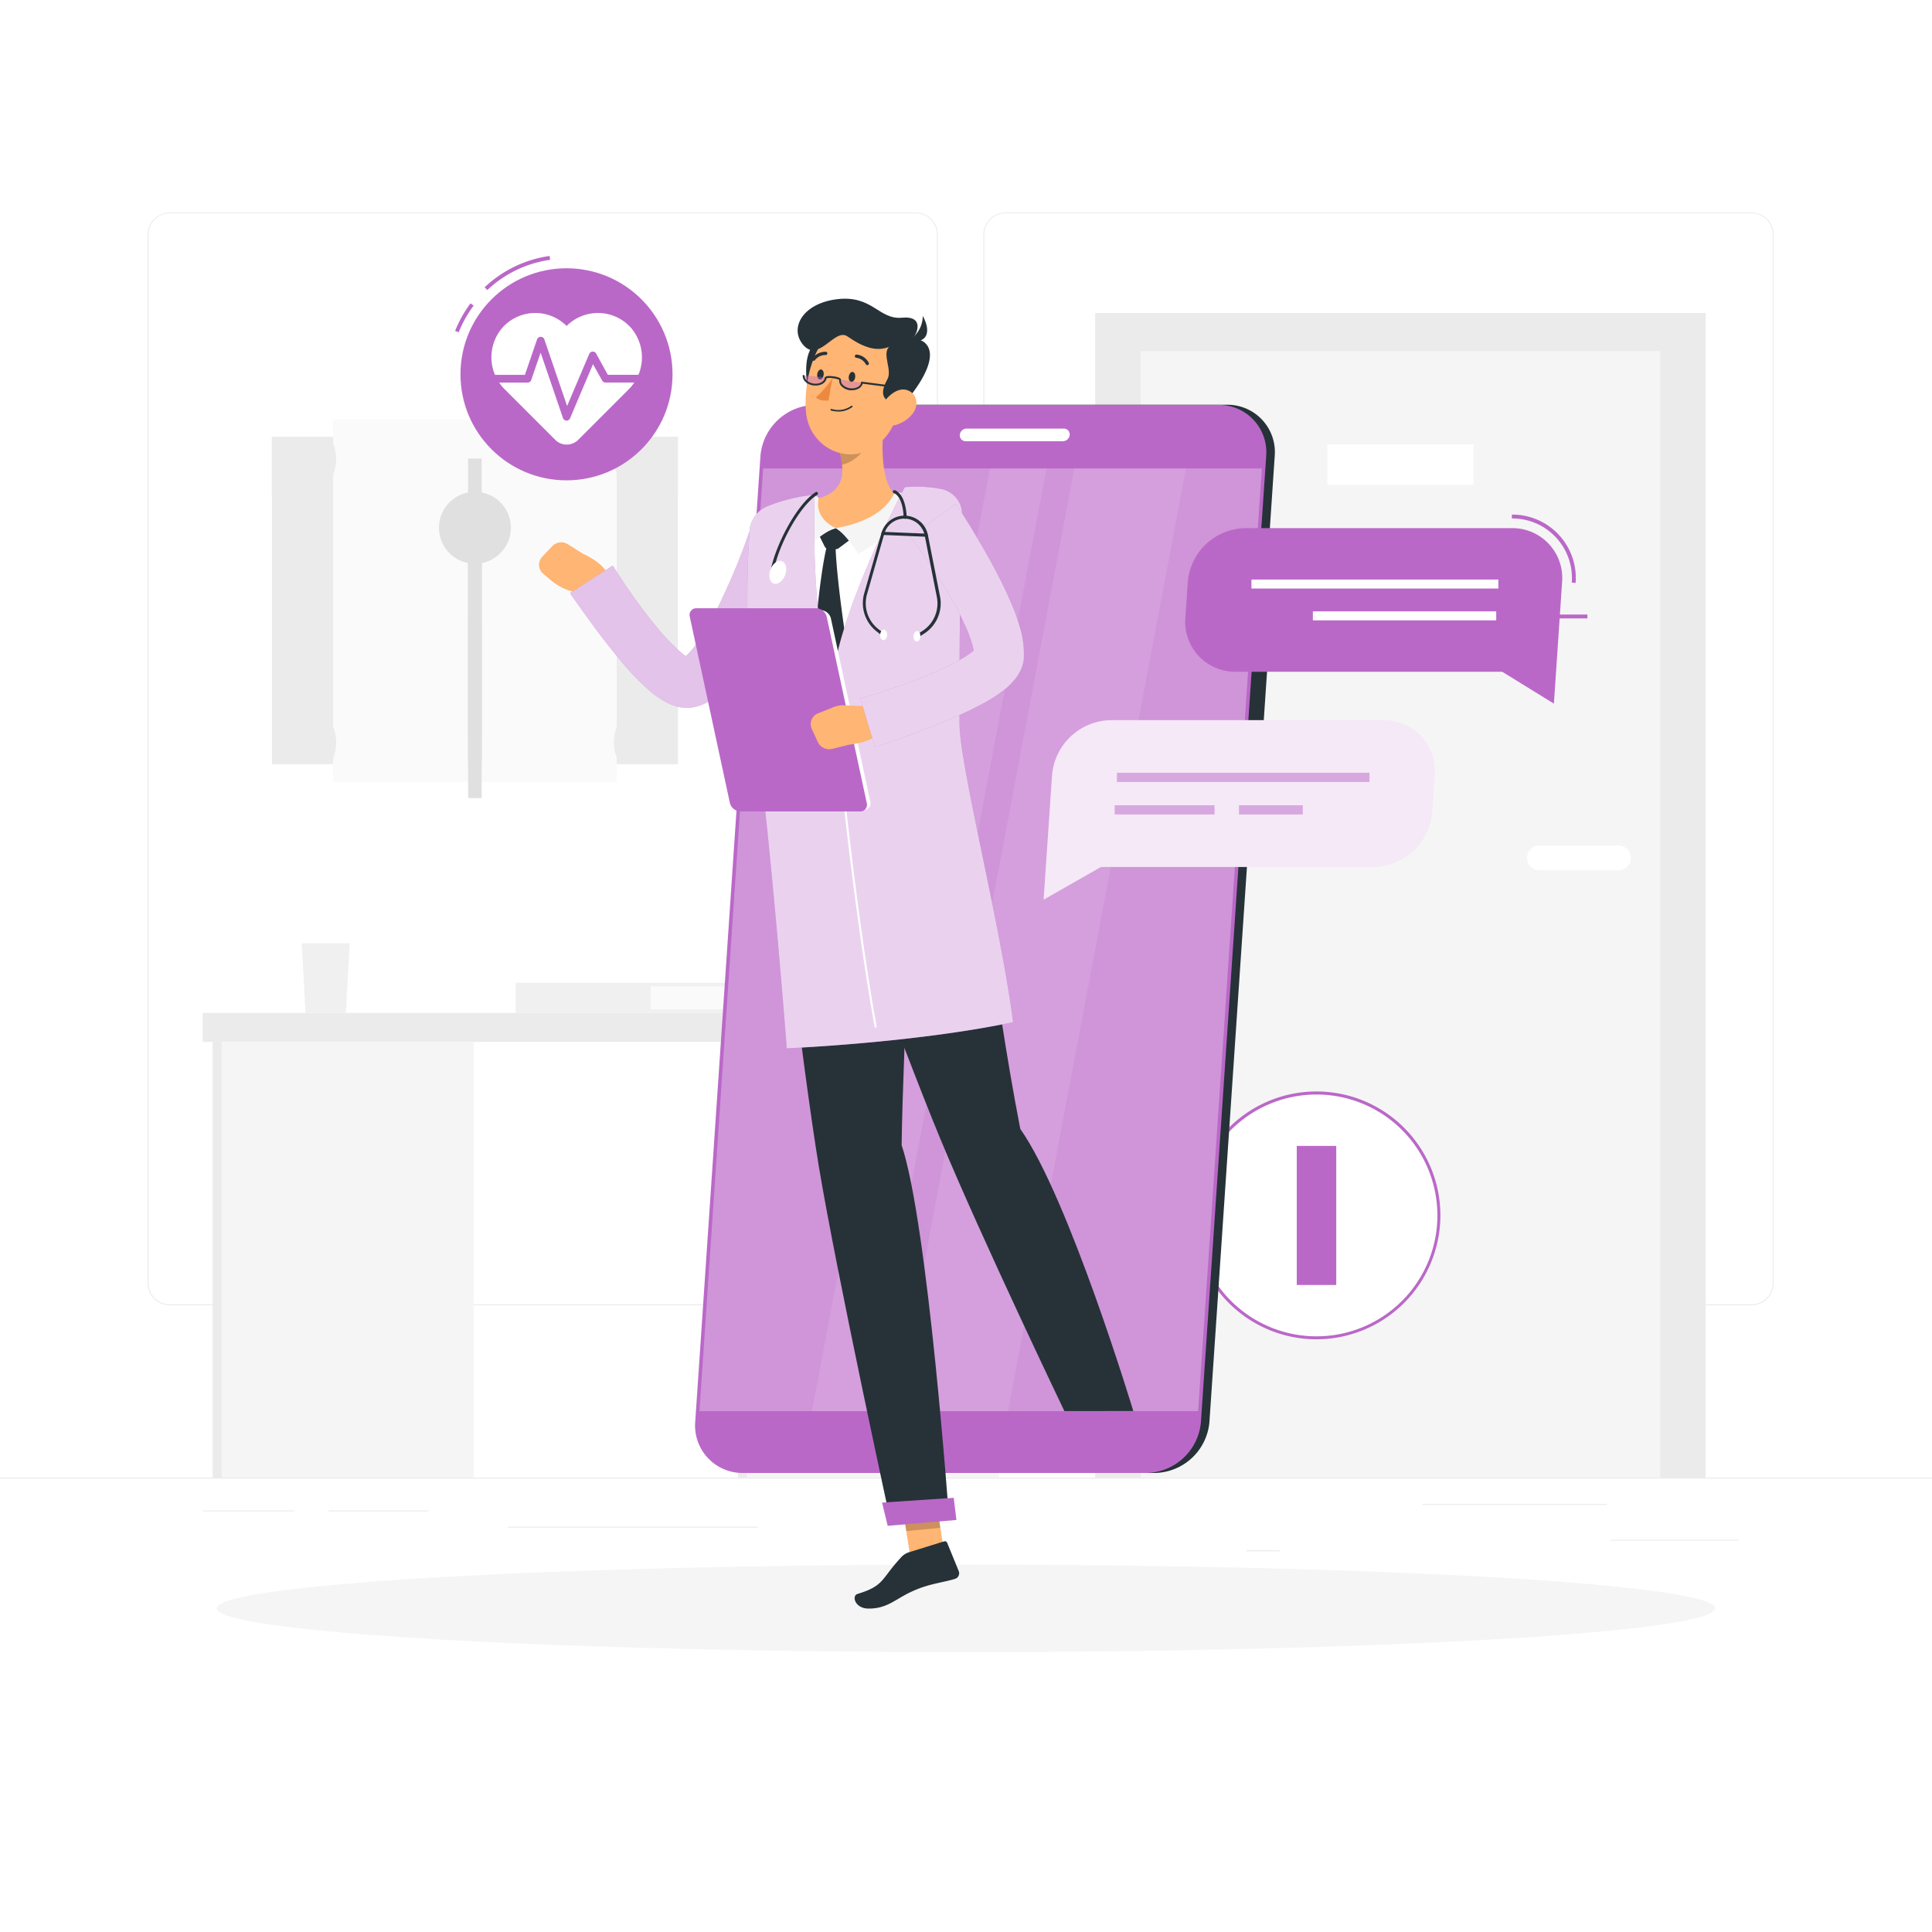<svg class="animated" id="freepik_stories-online-doctor" xmlns="http://www.w3.org/2000/svg" viewBox="0 0 500 500" version="1.1" xmlns:xlink="http://www.w3.org/1999/xlink" xmlns:svgjs="http://svgjs.com/svgjs"><style>svg#freepik_stories-online-doctor:not(.animated) .animable {opacity: 0;}svg#freepik_stories-online-doctor.animated #freepik--background-complete--inject-324 {animation: 1s 1 forwards cubic-bezier(.36,-0.01,.5,1.38) slideRight;animation-delay: 0s;}svg#freepik_stories-online-doctor.animated #freepik--Shadow--inject-324 {animation: 1s 1 forwards cubic-bezier(.36,-0.01,.5,1.38) slideLeft;animation-delay: 0s;}svg#freepik_stories-online-doctor.animated #freepik--cross-icon--inject-324 {animation: 1s 1 forwards cubic-bezier(.36,-0.01,.5,1.38) slideDown,1.5s Infinite  linear floating;animation-delay: 0s,1s;}svg#freepik_stories-online-doctor.animated #freepik--pulse-icon--inject-324 {animation: 1s 1 forwards cubic-bezier(.36,-0.01,.5,1.38) slideLeft,1.5s Infinite  linear floating;animation-delay: 0s,1s;}svg#freepik_stories-online-doctor.animated #freepik--Character--inject-324 {animation: 1s 1 forwards cubic-bezier(.36,-0.01,.5,1.38) slideUp,1.5s Infinite  linear floating;animation-delay: 0s,1s;}svg#freepik_stories-online-doctor.animated #freepik--Chat--inject-324 {animation: 1s 1 forwards cubic-bezier(.36,-0.01,.5,1.38) slideDown,1.5s Infinite  linear floating;animation-delay: 0s,1s;}            @keyframes slideRight {                0% {                    opacity: 0;                    transform: translateX(30px);                }                100% {                    opacity: 1;                    transform: translateX(0);                }            }                    @keyframes slideLeft {                0% {                    opacity: 0;                    transform: translateX(-30px);                }                100% {                    opacity: 1;                    transform: translateX(0);                }            }                    @keyframes slideDown {                0% {                    opacity: 0;                    transform: translateY(-30px);                }                100% {                    opacity: 1;                    transform: translateY(0);                }            }                    @keyframes floating {                0% {                    opacity: 1;                    transform: translateY(0px);                }                50% {                    transform: translateY(-10px);                }                100% {                    opacity: 1;                    transform: translateY(0px);                }            }                    @keyframes slideUp {                0% {                    opacity: 0;                    transform: translateY(30px);                }                100% {                    opacity: 1;                    transform: inherit;                }            }        </style><g id="freepik--background-complete--inject-324" class="animable" style="transform-origin: 250px 228.23px;"><rect y="382.4" width="500" height="0.25" style="fill: rgb(235, 235, 235); transform-origin: 250px 382.525px;" id="el3osltp313dc" class="animable"></rect><rect x="416.78" y="398.49" width="33.12" height="0.25" style="fill: rgb(235, 235, 235); transform-origin: 433.34px 398.615px;" id="el0h92f3fwbafl" class="animable"></rect><rect x="322.53" y="401.21" width="8.69" height="0.25" style="fill: rgb(235, 235, 235); transform-origin: 326.875px 401.335px;" id="el8ixwp15882y" class="animable"></rect><rect x="368.11" y="389.21" width="47.67" height="0.25" style="fill: rgb(235, 235, 235); transform-origin: 391.945px 389.335px;" id="elkafwuf1mo4" class="animable"></rect><rect x="52.46" y="390.89" width="23.68" height="0.25" style="fill: rgb(235, 235, 235); transform-origin: 64.3px 391.015px;" id="elnacd1cvr1rm" class="animable"></rect><rect x="85.04" y="390.89" width="25.85" height="0.25" style="fill: rgb(235, 235, 235); transform-origin: 97.965px 391.015px;" id="elxoiwcp58tv" class="animable"></rect><rect x="131.47" y="395.11" width="64.64" height="0.25" style="fill: rgb(235, 235, 235); transform-origin: 163.79px 395.235px;" id="elgq2isuov36" class="animable"></rect><path d="M237,337.8H43.91a5.71,5.71,0,0,1-5.7-5.71V60.66A5.71,5.71,0,0,1,43.91,55H237a5.71,5.71,0,0,1,5.71,5.71V332.09A5.71,5.71,0,0,1,237,337.8ZM43.91,55.2a5.46,5.46,0,0,0-5.45,5.46V332.09a5.46,5.46,0,0,0,5.45,5.46H237a5.47,5.47,0,0,0,5.46-5.46V60.66A5.47,5.47,0,0,0,237,55.2Z" style="fill: rgb(235, 235, 235); transform-origin: 140.46px 196.4px;" id="elow29aw7vb8b" class="animable"></path><path d="M453.31,337.8H260.21a5.72,5.72,0,0,1-5.71-5.71V60.66A5.72,5.72,0,0,1,260.21,55h193.1A5.71,5.71,0,0,1,459,60.66V332.09A5.71,5.71,0,0,1,453.31,337.8ZM260.21,55.2a5.47,5.47,0,0,0-5.46,5.46V332.09a5.47,5.47,0,0,0,5.46,5.46h193.1a5.47,5.47,0,0,0,5.46-5.46V60.66a5.47,5.47,0,0,0-5.46-5.46Z" style="fill: rgb(235, 235, 235); transform-origin: 356.75px 196.4px;" id="elspycdaej29b" class="animable"></path><rect x="283.44" y="81" width="157.97" height="301.4" style="fill: rgb(235, 235, 235); transform-origin: 362.425px 231.7px;" id="elokw7uasg5hj" class="animable"></rect><rect x="295.19" y="90.83" width="134.47" height="291.57" style="fill: rgb(245, 245, 245); transform-origin: 362.425px 236.615px;" id="elpsh1qqyo6ct" class="animable"></rect><rect x="343.53" y="115.01" width="37.81" height="10.45" style="fill: rgb(255, 255, 255); transform-origin: 362.435px 120.235px;" id="eleoqq6041qhj" class="animable"></rect><path d="M398.37,218.82h20.51a3.2,3.2,0,0,1,3.2,3.2h0a3.2,3.2,0,0,1-3.2,3.2H398.37a3.2,3.2,0,0,1-3.2-3.2h0A3.2,3.2,0,0,1,398.37,218.82Z" style="fill: rgb(255, 255, 255); transform-origin: 408.625px 222.02px;" id="elhln8jlgxlg4" class="animable"></path><rect x="70.38" y="113.07" width="105.06" height="84.67" style="fill: rgb(235, 235, 235); transform-origin: 122.91px 155.405px;" id="el1aklapxtbq" class="animable"></rect><g id="el3h2chv59mcg"><rect x="86.21" y="108.52" width="73.39" height="93.78" style="fill: rgb(250, 250, 250); transform-origin: 122.905px 155.41px; transform: rotate(90deg);" class="animable" id="elq0ynvjtewe8"></rect></g><g id="elavfhu5eltk"><rect x="121.15" y="118.66" width="3.51" height="71.91" style="fill: rgb(224, 224, 224); transform-origin: 122.905px 154.615px; transform: rotate(90deg);" class="animable" id="ela503knhqc1"></rect></g><g id="elo0x1oa7i5lf"><rect x="121.15" y="126.65" width="3.51" height="71.91" style="fill: rgb(224, 224, 224); transform-origin: 122.905px 162.605px; transform: rotate(90deg);" class="animable" id="el1cjhcjao7lp"></rect></g><g id="el88box3166sb"><rect x="121.15" y="134.63" width="3.51" height="71.91" style="fill: rgb(224, 224, 224); transform-origin: 122.905px 170.585px; transform: rotate(90deg);" class="animable" id="elutgdn4w333g"></rect></g><g id="eljexwhelmpgg"><rect x="121.15" y="160.65" width="3.51" height="35.85" style="fill: rgb(224, 224, 224); transform-origin: 122.905px 178.575px; transform: rotate(90deg);" class="animable" id="ele367agw534l"></rect></g><path d="M87,118.71A10.93,10.93,0,0,1,76,129.64a10.82,10.82,0,0,1-5.64-1.57v-15h15A10.93,10.93,0,0,1,87,118.71Z" style="fill: rgb(235, 235, 235); transform-origin: 78.68px 121.355px;" id="elo851urup56" class="animable"></path><path d="M175.44,113.07v15a10.93,10.93,0,0,1-15-15Z" style="fill: rgb(235, 235, 235); transform-origin: 167.158px 121.352px;" id="el551mhkdujhn" class="animable"></path><path d="M87,192.11a10.87,10.87,0,0,1-1.56,5.63h-15v-15A10.94,10.94,0,0,1,87,192.11Z" style="fill: rgb(235, 235, 235); transform-origin: 78.72px 189.463px;" id="elcezk4ybkh86" class="animable"></path><path d="M175.44,182.73v15h-15a10.78,10.78,0,0,1-1.57-5.63,10.95,10.95,0,0,1,16.58-9.38Z" style="fill: rgb(235, 235, 235); transform-origin: 167.16px 189.446px;" id="ele1gg9jl6j7d" class="animable"></path><g id="el9rtnkiketqj"><circle cx="122.91" cy="136.58" r="9.31" style="fill: rgb(224, 224, 224); transform-origin: 122.91px 136.58px; transform: rotate(-80.78deg);" class="animable" id="ell55sn57u1mp"></circle></g><rect x="52.46" y="262.15" width="207.88" height="7.48" style="fill: rgb(235, 235, 235); transform-origin: 156.4px 265.89px;" id="el906d4znjnb" class="animable"></rect><rect x="191" y="269.63" width="67.54" height="112.77" style="fill: rgb(245, 245, 245); transform-origin: 224.77px 326.015px;" id="elsndud5uzs4a" class="animable"></rect><rect x="55.03" y="269.63" width="67.54" height="112.77" style="fill: rgb(245, 245, 245); transform-origin: 88.8px 326.015px;" id="elo55nhvklmwf" class="animable"></rect><rect x="55.03" y="269.63" width="2.31" height="112.77" style="fill: rgb(235, 235, 235); transform-origin: 56.185px 326.015px;" id="elyn0pbkd7oh" class="animable"></rect><rect x="191" y="269.63" width="2.31" height="112.77" style="fill: rgb(235, 235, 235); transform-origin: 192.155px 326.015px;" id="elxjkqoscswv" class="animable"></rect><polygon points="90.5 244.12 78.08 244.12 79.08 262.15 89.5 262.15 90.5 244.12" style="fill: rgb(240, 240, 240); transform-origin: 84.29px 253.135px;" id="elxn1ceg65zrk" class="animable"></polygon><rect x="133.44" y="254.33" width="64.89" height="7.82" style="fill: rgb(240, 240, 240); transform-origin: 165.885px 258.24px;" id="eluwqnalt7rs8" class="animable"></rect><rect x="168.42" y="255.25" width="29.92" height="5.99" style="fill: rgb(250, 250, 250); transform-origin: 183.38px 258.245px;" id="elv6bfaztmyy" class="animable"></rect></g><g id="freepik--Shadow--inject-324" class="animable" style="transform-origin: 250px 416.24px;"><ellipse id="freepik--path--inject-324" cx="250" cy="416.24" rx="193.89" ry="11.32" style="fill: rgb(245, 245, 245); transform-origin: 250px 416.24px;" class="animable"></ellipse></g><g id="freepik--cross-icon--inject-324" class="animable" style="transform-origin: 340.7px 314.54px;"><circle cx="340.71" cy="314.54" r="31.68" style="fill: rgb(255, 255, 255); transform-origin: 340.71px 314.54px;" id="elzxkin5lbja" class="animable"></circle><path d="M340.71,346.61a32.07,32.07,0,1,1,32.06-32.07A32.1,32.1,0,0,1,340.71,346.61Zm0-63.35A31.29,31.29,0,1,0,372,314.54,31.31,31.31,0,0,0,340.71,283.26Z" style="fill: #BA68C8; transform-origin: 340.7px 314.54px;" id="el9j9snaofbou" class="animable"></path><rect x="335.61" y="296.58" width="10.2" height="35.92" style="fill: #BA68C8; transform-origin: 340.71px 314.54px;" id="elzmgn9g9omsq" class="animable"></rect><g id="elwjpgl628v2"><rect x="335.61" y="296.58" width="10.2" height="35.92" style="fill: #BA68C8; transform-origin: 340.71px 314.54px; transform: rotate(90deg);" class="animable" id="el9uzvules94"></rect></g></g><g id="freepik--pulse-icon--inject-324" class="animable animator-active" style="transform-origin: 145.915px 95.275px;"><path d="M126.11,75.07l-.68-.73a30.75,30.75,0,0,1,16.81-8.1l.14,1A29.74,29.74,0,0,0,126.11,75.07Z" style="fill: #BA68C8; transform-origin: 133.905px 70.655px;" id="elvxaejjqj9f" class="animable"></path><path d="M118.71,86l-.93-.36a30.77,30.77,0,0,1,4-7.14l.8.6A30.24,30.24,0,0,0,118.71,86Z" style="fill: #BA68C8; transform-origin: 120.18px 82.25px;" id="elco91zmhugnu" class="animable"></path><circle cx="146.61" cy="96.87" r="27.44" style="fill: #BA68C8; transform-origin: 146.61px 96.87px;" id="elm2j6mcoxb9" class="animable"></circle><path d="M163,84.51a11.46,11.46,0,0,0-16.36-.15,11.45,11.45,0,0,0-16.35.15,11.71,11.71,0,0,0,.41,16.32l13,13a4.2,4.2,0,0,0,5.94,0l13-13A11.71,11.71,0,0,0,163,84.51Z" style="fill: rgb(255, 255, 255); transform-origin: 146.657px 98.03px;" id="el13yz6f8fich" class="animable"></path><path d="M146.61,108.86h0a1,1,0,0,1-.91-.67l-5.79-16.93-2.42,7.08a1,1,0,0,1-.95.67h-9.69a1,1,0,0,1,0-2h9l3.14-9.17a1,1,0,0,1,1.89,0l5.89,17.23,5.72-13.47a1,1,0,0,1,.86-.61,1,1,0,0,1,.93.51L157.3,97h9.11a1,1,0,0,1,0,2h-9.69a1,1,0,0,1-.88-.51l-2.37-4.24-5.94,14A1,1,0,0,1,146.61,108.86Z" style="fill: #BA68C8; transform-origin: 146.63px 98.013px;" id="elc0ysua2hvdd" class="animable"></path></g><g id="freepik--Character--inject-324" class="animable" style="transform-origin: 234.719px 246.802px;"><path d="M298.86,381.2H194.49A12.26,12.26,0,0,1,182.13,368L199,118a14.44,14.44,0,0,1,14.15-13.25H317.54A12.26,12.26,0,0,1,329.9,118L313,368A14.43,14.43,0,0,1,298.86,381.2Z" style="fill: rgb(38, 50, 56); transform-origin: 256.017px 242.975px;" id="el7ekpjh23g9q" class="animable"></path><path d="M322,206.56h-2.63a3.42,3.42,0,0,1-3.45-3.7l3.23-47.79a4,4,0,0,1,3.95-3.7h2.63a3.42,3.42,0,0,1,3.45,3.7l-3.23,47.79A4,4,0,0,1,322,206.56Z" style="fill: rgb(38, 50, 56); transform-origin: 322.55px 178.965px;" id="elobxq531yp1p" class="animable"></path><path d="M197.48,174.68h-2.62a2.8,2.8,0,0,1-2.83-3l1.17-17.26a3.3,3.3,0,0,1,3.23-3h2.63a2.81,2.81,0,0,1,2.82,3l-1.17,17.26A3.29,3.29,0,0,1,197.48,174.68Z" style="fill: #BA68C8; transform-origin: 196.955px 163.05px;" id="el7dkw549czl3" class="animable"></path><path d="M195.4,205.5h-2.63a2.8,2.8,0,0,1-2.82-3l1.17-17.26a3.3,3.3,0,0,1,3.23-3H197a2.81,2.81,0,0,1,2.82,3l-1.17,17.26A3.29,3.29,0,0,1,195.4,205.5Z" style="fill: #BA68C8; transform-origin: 194.885px 193.87px;" id="ele8yt7r504gd" class="animable"></path><path d="M296.65,381.2H192.28A12.26,12.26,0,0,1,179.92,368L196.8,118A14.44,14.44,0,0,1,211,104.79H315.33A12.26,12.26,0,0,1,327.69,118L310.8,368A14.43,14.43,0,0,1,296.65,381.2Z" style="fill: #BA68C8; transform-origin: 253.805px 242.995px;" id="elc266g0ier2l" class="animable"></path><g id="els4g3iktegui"><polygon points="181.02 365.2 197.5 121.24 326.56 121.24 310.08 365.2 181.02 365.2" style="fill: rgb(255, 255, 255); opacity: 0.3; transform-origin: 253.79px 243.22px;" class="animable" id="el13jacx76ad7e"></polygon></g><g id="els0hclcovt3q"><polygon points="231.97 365.2 278.03 121.24 306.94 121.24 260.88 365.2 231.97 365.2" style="fill: rgb(255, 255, 255); opacity: 0.1; transform-origin: 269.455px 243.22px;" class="animable" id="elqdnkxlih6m"></polygon></g><g id="elnx0j3ppmcub"><polygon points="210.13 365.2 256.19 121.24 270.84 121.24 224.78 365.2 210.13 365.2" style="fill: rgb(255, 255, 255); opacity: 0.1; transform-origin: 240.485px 243.22px;" class="animable" id="elwqzq8dwr7f"></polygon></g><path d="M250.14,110.92h25.17a1.5,1.5,0,0,1,1.52,1.63h0a1.78,1.78,0,0,1-1.74,1.64H249.92a1.51,1.51,0,0,1-1.52-1.64h0A1.77,1.77,0,0,1,250.14,110.92Z" style="fill: rgb(255, 255, 255); transform-origin: 262.615px 112.555px;" id="elckpmdrmfkh4" class="animable"></path><polygon points="244.9 405.25 236.08 406.09 232.9 385.74 241.72 384.89 244.9 405.25" style="fill: rgb(255, 181, 115); transform-origin: 238.9px 395.49px;" id="elg98zkrhmzil" class="animable"></polygon><path d="M235.07,401.78l9.24-2.87a.65.65,0,0,1,.82.38l3,7.33a1.52,1.52,0,0,1-1,2c-3.34,1-6.52,1.23-10.55,3-4.71,2-6.68,4.68-11.75,4.68-3.63,0-4.45-3.33-2.91-3.79,7-2.12,6.08-3.86,11.16-9.33A4.68,4.68,0,0,1,235.07,401.78Z" style="fill: rgb(38, 50, 56); transform-origin: 234.705px 407.587px;" id="el6xetsl3ry3v" class="animable"></path><g id="elt1odlswfxv"><polygon points="232.9 385.74 234.54 396.24 243.37 395.39 241.73 384.89 232.9 385.74" style="opacity: 0.2; transform-origin: 238.135px 390.565px;" class="animable" id="elsj6kzd3kw9c"></polygon></g><path d="M239.28,128.6c-11.57-1.36-23.08-.45-34.63,1.79a9.23,9.23,0,0,0-7.41,8c-1.25,11.06-2.68,35.85,2.9,72.83l47.28-4c.09-6.71-4.68-37.28-.74-69A8.47,8.47,0,0,0,239.28,128.6Z" style="fill: rgb(255, 255, 255); transform-origin: 221.76px 169.59px;" id="el3u7z0qx4ar8" class="animable"></path><path d="M211.75,138.08l1.69,3.38a1,1,0,0,0,.89.58l1.83.1a1.42,1.42,0,0,0,.91-.28l3.15-2.35-3.89-2.83Z" style="fill: rgb(38, 50, 56); transform-origin: 215.985px 139.411px;" id="el121mz5i08n0e" class="animable"></path><path d="M216.22,141.17a3.08,3.08,0,0,0-2.13-.17c-1.49,5.25-3.12,20.32-3.29,27,4.52,13.17,6,14.5,6,14.5l2.29-15.85S216.52,150.44,216.22,141.17Z" style="fill: rgb(38, 50, 56); transform-origin: 214.945px 161.692px;" id="el7vl1r3a0hhm" class="animable"></path><path d="M229.27,105.8c-1.08,6.52-2,18.43,2.68,22.64-3.43,3.6-7.92,7.77-15.62,8.24s-6.51-4.86-4.56-7.71c7.19-1.92,6.84-7.28,5.43-12.29Z" style="fill: rgb(255, 181, 115); transform-origin: 221.132px 121.255px;" id="elcrr848vh3qn" class="animable"></path><path d="M233.91,127.87a9.6,9.6,0,0,0-1.69-.55.67.67,0,0,0-.75.31c-.74,1.26-3,6.89-15.14,9.05,2,1.18,4.65,4.84,5.79,6.6,3.64-1.89,13.11-7.54,12.21-14.85A.74.74,0,0,0,233.91,127.87Z" style="fill: rgb(245, 245, 245); transform-origin: 225.36px 135.289px;" id="elql3akz6r2fi" class="animable"></path><path d="M211.84,129.27a.7.7,0,0,0-.82-.84,9.39,9.39,0,0,0-1.24.33,1,1,0,0,0-.26.15c-.93.86-6,8.18-1.25,14.1,1-1.61,4.45-5.26,8.06-6.33C212.91,135.14,211.23,132.27,211.84,129.27Z" style="fill: rgb(245, 245, 245); transform-origin: 211.299px 135.713px;" id="elxufbmive9x" class="animable"></path><g id="eln0fjq7z1vwn"><path d="M224.35,110.24l-7.14,6.44a20.62,20.62,0,0,1,.72,3.56c2.76-.47,6.47-3.6,6.67-6.5A9.48,9.48,0,0,0,224.35,110.24Z" style="opacity: 0.2; transform-origin: 220.936px 115.24px;" class="animable" id="el0c6rn2kge6h"></path></g><path d="M214.81,86.09c-6.16,2.41-6.56,7.47-6,13s6.58,1.87,7.92-1.59S223.34,82.75,214.81,86.09Z" style="fill: rgb(38, 50, 56); transform-origin: 214.098px 93.704px;" id="elaxnimz4t3u" class="animable"></path><path d="M234.46,97.12c-1.71,8.71-2.28,13.88-7.26,17.89-7.51,6-17.68.82-18.58-8.16-.81-8.09,2.12-21,11.09-23.52A11.72,11.72,0,0,1,234.46,97.12Z" style="fill: rgb(255, 181, 115); transform-origin: 221.616px 100.222px;" id="elc20zkrtg0s" class="animable"></path><path d="M234.1,104.33c-7.33.39-5.78-3.77-4.45-6.16s-1.38-6.34.39-8.39c-3.16,1.26-6.49.22-10.72-2.72-3.28-2.29-7.39,6.86-11.39,2.27-3.78-4.33-.27-10.86,8.81-11.91s10.73,5.37,16.69,4.8,3.89,4.34,2.72,5.34C241.15,87.89,243.88,92.67,234.1,104.33Z" style="fill: rgb(38, 50, 56); transform-origin: 223.549px 90.83px;" id="elierl3s5od38" class="animable"></path><path d="M235,88.17a7.34,7.34,0,0,0,3.81-6.39C240.79,85.25,240.58,89.19,235,88.17Z" style="fill: rgb(38, 50, 56); transform-origin: 237.474px 85.057px;" id="elnc82o3dhb3g" class="animable"></path><path d="M216,106.42a6,6,0,0,0,4.58-1.08.2.2,0,0,0,0-.29.21.21,0,0,0-.29,0,5.77,5.77,0,0,1-5.09.79.23.23,0,0,0-.27.14.21.21,0,0,0,.14.26A5.29,5.29,0,0,0,216,106.42Z" style="fill: rgb(38, 50, 56); transform-origin: 217.782px 105.75px;" id="elmkqjwo62gym" class="animable"></path><path d="M236.23,107a8.52,8.52,0,0,1-5.59,3.22c-2.91.38-3.88-2.33-2.66-4.86,1.11-2.28,4-5.22,6.68-4.43S237.91,104.8,236.23,107Z" style="fill: rgb(255, 181, 115); transform-origin: 232.321px 105.527px;" id="el172ydv7xpbhh" class="animable"></path><path d="M233.34,296.37c.35-26.11,3.69-88.3,3.69-88.3l-36.86,3.11s7.33,64.09,11.75,90.73c4.6,27.69,18.71,92.56,18.71,92.56l15-1.28S240.15,316.56,233.34,296.37Z" style="fill: rgb(38, 50, 56); transform-origin: 222.9px 301.27px;" id="elcvlz9gv3eo" class="animable"></path><polygon points="229.73 394.88 247.52 393.37 246.82 387.63 228.28 388.87 229.73 394.88" style="fill: #BA68C8; transform-origin: 237.9px 391.255px;" id="el12hv4xp0kd8g" class="animable"></polygon><path d="M221.32,97.64c-.09.71-.55,1.25-1,1.2s-.76-.67-.66-1.39.55-1.25,1-1.2S221.42,96.93,221.32,97.64Z" style="fill: rgb(38, 50, 56); transform-origin: 220.49px 97.545px;" id="el900og6iyxvr" class="animable"></path><path d="M213.16,97c-.09.72-.55,1.25-1,1.2s-.76-.67-.66-1.38.55-1.25,1-1.2S213.26,96.25,213.16,97Z" style="fill: rgb(38, 50, 56); transform-origin: 212.33px 96.91px;" id="elz2cqrmxjlko" class="animable"></path><path d="M215.46,97.84a24.82,24.82,0,0,1-4.3,5c1.06,1.11,3.25.81,3.25.81Z" style="fill: rgb(237, 137, 62); transform-origin: 213.31px 100.763px;" id="ell6lpy8a22rl" class="animable"></path><g id="elg4qih3r4i6j"><path d="M208,97.18c-.15,1.14,1,2.09,2.59,2.29s3.06-.67,3.2-1.81" style="fill: #BA68C8; opacity: 0.4; transform-origin: 210.888px 98.339px;" class="animable" id="elhjxp9cvlnj"></path></g><g id="elu9dcejotqw"><path d="M217.45,98.24c-.22,1.13.89,2.15,2.45,2.45s3.09-.5,3.3-1.62" style="fill: #BA68C8; opacity: 0.4; transform-origin: 220.311px 99.497px;" class="animable" id="elova7f7n1cr"></path></g><path d="M220.52,101a4.89,4.89,0,0,1-.54,0,3.8,3.8,0,0,1-2.07-.93,2.08,2.08,0,0,1-.72-1.77,5,5,0,0,0-1.6-.4,3.49,3.49,0,0,0-1.69,0c-.14,1.22-1.66,2.06-3.36,1.85a3.72,3.72,0,0,1-2.07-.92,2.1,2.1,0,0,1-.72-1.77l.48.06a1.61,1.61,0,0,0,.57,1.36,3.24,3.24,0,0,0,1.8.79c1.44.19,2.72-.48,2.85-1.48.07-.56,1.23-.52,2.19-.4s2.1.39,2,.94a1.6,1.6,0,0,0,.57,1.36,3.44,3.44,0,0,0,3.75.48,1.6,1.6,0,0,0,.9-1.17l0-.24,12.34,1.59-.06.48-11.88-1.53a2.15,2.15,0,0,1-1.1,1.29A3.53,3.53,0,0,1,220.52,101Z" style="fill: rgb(38, 50, 56); transform-origin: 221.471px 99.034px;" id="el0chue9u6laas" class="animable"></path><path d="M224.46,94.5a.36.36,0,0,0,.2-.06.43.43,0,0,0,.16-.58,4,4,0,0,0-3.14-2.1.43.43,0,0,0-.45.4.42.42,0,0,0,.39.44h0a3.21,3.21,0,0,1,2.47,1.7A.41.41,0,0,0,224.46,94.5Z" style="fill: rgb(38, 50, 56); transform-origin: 223.052px 93.13px;" id="elc72k3sysaau" class="animable"></path><path d="M210.52,93.37a.43.43,0,0,0,.37-.15,3.41,3.41,0,0,1,2.76-1.34.42.42,0,0,0,.46-.38.41.41,0,0,0-.36-.46,4.3,4.3,0,0,0-3.5,1.65.42.42,0,0,0,.05.59A.51.51,0,0,0,210.52,93.37Z" style="fill: rgb(38, 50, 56); transform-origin: 212.133px 92.205px;" id="el24znlzt4rw7" class="animable"></path><path d="M264.05,292.16c-7.65-39.32-9.37-70.07-16.63-85l-35.71,4s21.27,58.59,31.66,83.6c10.79,26,32.09,70.42,32.09,70.42H293.3S276.65,310.07,264.05,292.16Z" style="fill: rgb(38, 50, 56); transform-origin: 252.505px 286.17px;" id="elk75fv4r7n2" class="animable"></path><path d="M150.86,143.31,147,140.87a3.22,3.22,0,0,0-4.06.47l-2.62,2.76a3,3,0,0,0,.26,4.37l1.87,1.6a15.25,15.25,0,0,0,5.57,3l5.65,1.67,3.71-4C158.51,146.57,150.86,143.31,150.86,143.31Z" style="fill: rgb(255, 181, 115); transform-origin: 148.496px 147.548px;" id="elhs5949pyycw" class="animable"></path><path d="M208,141.44c-1.4,3.42-2.77,6.6-4.26,9.85s-3,6.46-4.67,9.65-3.45,6.36-5.47,9.54c-1,1.58-2.11,3.16-3.37,4.75a30.34,30.34,0,0,1-4.6,4.77,16.51,16.51,0,0,1-3.69,2.28c-.42.16-.81.32-1.27.46l-.7.19a8.35,8.35,0,0,1-1.07.19,10,10,0,0,1-3.64-.26,14.82,14.82,0,0,1-4.18-1.91,24,24,0,0,1-2.75-2,65.72,65.72,0,0,1-7.95-8.27c-2.33-2.8-4.53-5.61-6.64-8.48s-4.14-5.69-6.22-8.7l11.06-7.14a149.17,149.17,0,0,0,11.56,16.15,54.44,54.44,0,0,0,6.37,6.59,12.56,12.56,0,0,0,1.41,1c.37.25.74.35.48.26a2.56,2.56,0,0,0-1.08-.06,2.38,2.38,0,0,0-.43.08h-.08c-.05,0-.05,0-.06,0a6.05,6.05,0,0,0,.65-.49,18.45,18.45,0,0,0,2.47-2.74c.85-1.14,1.7-2.42,2.51-3.75a91.72,91.72,0,0,0,4.52-8.54c1.4-3,2.75-6,4-9.12s2.44-6.29,3.45-9.32Z" style="fill: #BA68C8; transform-origin: 177.76px 159.801px;" id="el305zvzs5hbj" class="animable"></path><g id="ell7e69tcemas"><g style="opacity: 0.6; transform-origin: 177.76px 159.801px;" class="animable" id="elg26g37velsv"><path d="M208,141.44c-1.4,3.42-2.77,6.6-4.26,9.85s-3,6.46-4.67,9.65-3.45,6.36-5.47,9.54c-1,1.58-2.11,3.16-3.37,4.75a30.34,30.34,0,0,1-4.6,4.77,16.51,16.51,0,0,1-3.69,2.28c-.42.16-.81.32-1.27.46l-.7.19a8.35,8.35,0,0,1-1.07.19,10,10,0,0,1-3.64-.26,14.82,14.82,0,0,1-4.18-1.91,24,24,0,0,1-2.75-2,65.72,65.72,0,0,1-7.95-8.27c-2.33-2.8-4.53-5.61-6.64-8.48s-4.14-5.69-6.22-8.7l11.06-7.14a149.17,149.17,0,0,0,11.56,16.15,54.44,54.44,0,0,0,6.37,6.59,12.56,12.56,0,0,0,1.41,1c.37.25.74.35.48.26a2.56,2.56,0,0,0-1.08-.06,2.38,2.38,0,0,0-.43.08h-.08c-.05,0-.05,0-.06,0a6.05,6.05,0,0,0,.65-.49,18.45,18.45,0,0,0,2.47-2.74c.85-1.14,1.7-2.42,2.51-3.75a91.72,91.72,0,0,0,4.52-8.54c1.4-3,2.75-6,4-9.12s2.44-6.29,3.45-9.32Z" style="fill: rgb(255, 255, 255); transform-origin: 177.76px 159.801px;" id="el1osi68k8hec" class="animable"></path></g></g><path d="M234.18,126.09c-3.75,7-17.1,33.67-18.72,50.13-5.91-15-4.62-48.18-4.62-48.18a44.43,44.43,0,0,0-12.27,3A7.41,7.41,0,0,0,194,137.3a262.07,262.07,0,0,0,1.62,51.47c4.15,32.3,8,82.53,8,82.53s33.05-1.38,58.55-6.76c-3.11-24.69-13.75-66.07-13.85-77.15-.12-14.26.21-42.14.66-53.78a6.89,6.89,0,0,0-5.52-7.07A34.57,34.57,0,0,0,234.18,126.09Z" style="fill: #BA68C8; transform-origin: 227.791px 198.631px;" id="elophvfzhkcr" class="animable"></path><g id="el6izrenv7urf"><path d="M234.18,126.09c-3.75,7-17.1,33.67-18.72,50.13-5.91-15-4.62-48.18-4.62-48.18a44.43,44.43,0,0,0-12.27,3A7.41,7.41,0,0,0,194,137.3a262.07,262.07,0,0,0,1.62,51.47c4.15,32.3,8,82.53,8,82.53s33.05-1.38,58.55-6.76c-3.11-24.69-13.75-66.07-13.85-77.15-.12-14.26.21-42.15.66-53.79a6.78,6.78,0,0,0-5.21-7A34.31,34.31,0,0,0,234.18,126.09Z" style="fill: rgb(255, 255, 255); opacity: 0.7; transform-origin: 227.791px 198.63px;" class="animable" id="elnd712src1n"></path></g><path d="M226.39,265.94c-5.74-31.67-10.29-78.14-10.66-83.73l.51,0c.37,5.59,4.93,52,10.66,83.67Z" style="fill: rgb(255, 255, 255); transform-origin: 221.315px 224.075px;" id="elbbd4tjfv2t" class="animable"></path><path d="M223.53,209.6H193.05a2.85,2.85,0,0,1-2.64-2.17l-10.19-47.37a1.7,1.7,0,0,1,1.7-2.17h30.47a2.85,2.85,0,0,1,2.65,2.17l10.19,47.37A1.7,1.7,0,0,1,223.53,209.6Z" style="fill: rgb(255, 255, 255); transform-origin: 202.725px 183.745px;" id="elgeyt8p32lu7" class="animable"></path><path d="M222.58,210h-31a2.91,2.91,0,0,1-2.69-2.21l-10.37-48.17a1.74,1.74,0,0,1,1.74-2.21h31a2.91,2.91,0,0,1,2.69,2.21l10.36,48.17A1.73,1.73,0,0,1,222.58,210Z" style="fill: #BA68C8; transform-origin: 201.417px 183.705px;" id="elreikzy1ioo" class="animable"></path><path d="M226.13,182.82l-7.71-.29a6.61,6.61,0,0,0-2.71.48l-4,1.6a3,3,0,0,0-1.64,4l1.6,3.46a3.24,3.24,0,0,0,3.7,1.74l4.41-1.1s8.28-.66,8.58-5Z" style="fill: rgb(255, 181, 115); transform-origin: 219.087px 188.216px;" id="elqpmj8tjxnxc" class="animable"></path><path d="M247.42,130.38c1.91,3,3.66,5.74,5.38,8.68s3.41,5.85,5,8.89,3.1,6.18,4.47,9.54a48.59,48.59,0,0,1,1.82,5.39,22.59,22.59,0,0,1,.88,6.87v.39a1.92,1.92,0,0,1,0,.2c0,.36-.1.72-.17,1.08s-.16.64-.26,1-.21.55-.32.83a11.17,11.17,0,0,1-1.46,2.42,17.45,17.45,0,0,1-2.77,2.76,36.41,36.41,0,0,1-5,3.31,95.27,95.27,0,0,1-9.52,4.54c-3.15,1.34-6.29,2.56-9.45,3.71s-6.27,2.26-9.56,3.36l-3.81-12.6c3-.82,6.06-1.83,9.05-2.85s6-2.16,8.84-3.35a77.92,77.92,0,0,0,8.14-3.93,23.49,23.49,0,0,0,3.17-2.11,3.81,3.81,0,0,0,.7-.69,1.07,1.07,0,0,0-.2.33c0,.09-.05.15-.1.26a2.37,2.37,0,0,0-.09.36,2.43,2.43,0,0,0-.08.47c0,.06,0,.07,0,.05v-.07a11.76,11.76,0,0,0-.55-2.79,36.08,36.08,0,0,0-1.42-3.85,78.1,78.1,0,0,0-4.14-8.07c-1.56-2.68-3.22-5.36-5-8s-3.6-5.27-5.43-7.67Z" style="fill: #BA68C8; transform-origin: 243.814px 161.865px;" id="ely4c9esjxwr" class="animable"></path><g id="eledf5ymczd0k"><g style="opacity: 0.7; transform-origin: 243.814px 161.865px;" class="animable" id="eljjiw1axntxi"><path d="M247.42,130.38c1.91,3,3.66,5.74,5.38,8.68s3.41,5.85,5,8.89,3.1,6.18,4.47,9.54a48.59,48.59,0,0,1,1.82,5.39,22.59,22.59,0,0,1,.88,6.87v.39a1.92,1.92,0,0,1,0,.2c0,.36-.1.72-.17,1.08s-.16.64-.26,1-.21.55-.32.83a11.17,11.17,0,0,1-1.46,2.42,17.45,17.45,0,0,1-2.77,2.76,36.41,36.41,0,0,1-5,3.31,95.27,95.27,0,0,1-9.52,4.54c-3.15,1.34-6.29,2.56-9.45,3.71s-6.27,2.26-9.56,3.36l-3.81-12.6c3-.82,6.06-1.83,9.05-2.85s6-2.16,8.84-3.35a77.92,77.92,0,0,0,8.14-3.93,23.49,23.49,0,0,0,3.17-2.11,3.81,3.81,0,0,0,.7-.69,1.07,1.07,0,0,0-.2.33c0,.09-.05.15-.1.26a2.37,2.37,0,0,0-.09.36,2.43,2.43,0,0,0-.08.47c0,.06,0,.07,0,.05v-.07a11.76,11.76,0,0,0-.55-2.79,36.08,36.08,0,0,0-1.42-3.85,78.1,78.1,0,0,0-4.14-8.07c-1.56-2.68-3.22-5.36-5-8s-3.6-5.27-5.43-7.67Z" style="fill: rgb(255, 255, 255); transform-origin: 243.814px 161.865px;" id="el6crbxfvufo" class="animable"></path></g></g><path d="M237.3,165.08a.39.39,0,0,1-.33-.19.39.39,0,0,1,.12-.55l1.56-1a8.5,8.5,0,0,0,3.8-8.86l-3.14-15.9a5.38,5.38,0,0,0-10.46-.44l-4.45,15.59a8.47,8.47,0,0,0,3,9.14l1.48,1.12a.4.4,0,0,1,.07.56.39.39,0,0,1-.55.07L227,163.51a9.28,9.28,0,0,1-3.33-10l4.46-15.59a6.18,6.18,0,0,1,12,.5l3.14,15.91a9.28,9.28,0,0,1-4.15,9.68l-1.57,1A.33.33,0,0,1,237.3,165.08Z" style="fill: rgb(38, 50, 56); transform-origin: 233.377px 149.265px;" id="elbhn6geree1" class="animable"></path><path d="M239.7,138.91h0l-11.23-.47a.4.4,0,0,1-.38-.42.42.42,0,0,1,.42-.38l11.22.47a.4.4,0,0,1,.38.42A.39.39,0,0,1,239.7,138.91Z" style="fill: rgb(38, 50, 56); transform-origin: 234.1px 138.275px;" id="elsib8bxtrhj" class="animable"></path><path d="M234.24,134.25a.41.41,0,0,1-.4-.39c0-2-.62-5.47-2.49-6.23a.4.4,0,1,1,.3-.74c2.77,1.14,3,6.36,3,7a.41.41,0,0,1-.39.41Z" style="fill: rgb(38, 50, 56); transform-origin: 232.864px 130.575px;" id="el2619dqzict5" class="animable"></path><path d="M199.89,147.84h-.08a.4.4,0,0,1-.31-.47c1.32-6.57,6.78-16.94,11.59-20a.39.39,0,0,1,.54.13.38.38,0,0,1-.12.54c-4.65,2.94-9.95,13-11.23,19.47A.4.4,0,0,1,199.89,147.84Z" style="fill: rgb(38, 50, 56); transform-origin: 205.594px 137.576px;" id="elowxa5g7t5la" class="animable"></path><path d="M203.17,148.87c-.62,1.59-2,2.55-3,2.14s-1.39-2-.77-3.63,2-2.55,3-2.13S203.8,147.28,203.17,148.87Z" style="fill: rgb(255, 255, 255); transform-origin: 201.287px 148.127px;" id="elrls5qgkvyyh" class="animable"></path><path d="M229.57,164.36c0,.74-.46,1.33-.95,1.31s-.87-.64-.84-1.39.46-1.34.95-1.31S229.6,163.61,229.57,164.36Z" style="fill: rgb(255, 255, 255); transform-origin: 228.675px 164.32px;" id="elch0ari5e6xd" class="animable"></path><path d="M238.19,164.72c0,.74-.45,1.33-.95,1.31s-.86-.64-.83-1.39.45-1.33,1-1.31S238.22,164,238.19,164.72Z" style="fill: rgb(255, 255, 255); transform-origin: 237.3px 164.68px;" id="ely4y5obgudca" class="animable"></path></g><g id="freepik--Chat--inject-324" class="animable" style="transform-origin: 338.955px 183.005px;"><path d="M407.77,150.85l-1-.06a15.41,15.41,0,0,0-15.49-16.61v-1a16.4,16.4,0,0,1,16.49,17.67Z" style="fill: #BA68C8; transform-origin: 399.55px 142.015px;" id="elmz04gm7g9d" class="animable"></path><g id="elpisce9phmye"><rect x="402.54" y="159.04" width="8.28" height="1" style="fill: #BA68C8; transform-origin: 406.68px 159.54px; transform: rotate(-85.996deg);" class="animable" id="elhbz1y5cf0t"></rect></g><path d="M391.28,136.68h-69a15.18,15.18,0,0,0-14.88,13.94l-.63,9.29a12.91,12.91,0,0,0,13,13.94h69l13.38,8.25,2.12-31.48A12.9,12.9,0,0,0,391.28,136.68Z" style="fill: #BA68C8; transform-origin: 355.52px 159.39px;" id="elpoixqc1gq28" class="animable"></path><rect x="323.87" y="149.99" width="63.91" height="2.32" style="fill: rgb(255, 255, 255); transform-origin: 355.825px 151.15px;" id="elhaimg1t03xq" class="animable"></rect><rect x="339.77" y="158.22" width="47.45" height="2.32" style="fill: rgb(255, 255, 255); transform-origin: 363.495px 159.38px;" id="elgqgqsbnwnp" class="animable"></rect><path d="M287.48,186.38H358a13.19,13.19,0,0,1,13.29,14.25l-.64,9.5a15.53,15.53,0,0,1-15.21,14.25H284.91l-14.82,8.45,2.18-32.2A15.52,15.52,0,0,1,287.48,186.38Z" style="fill: rgb(255, 255, 255); transform-origin: 320.711px 209.605px;" id="el16vhh422k3j" class="animable"></path><g id="ely8xfptf6q88"><path d="M287.48,186.38H358a13.19,13.19,0,0,1,13.29,14.25l-.64,9.5a15.53,15.53,0,0,1-15.21,14.25H284.91l-14.82,8.45,2.18-32.2A15.52,15.52,0,0,1,287.48,186.38Z" style="fill: #BA68C8; opacity: 0.15; transform-origin: 320.711px 209.605px;" class="animable" id="el00h5ooe3s4ef"></path></g><g id="eltutaitrj21"><rect x="289.06" y="199.99" width="65.36" height="2.38" style="fill: #BA68C8; opacity: 0.5; transform-origin: 321.74px 201.18px;" class="animable" id="elcoc0nuc0c0t"></rect></g><g id="elsnoommqum3"><rect x="288.49" y="208.4" width="25.83" height="2.38" style="fill: #BA68C8; opacity: 0.5; transform-origin: 301.405px 209.59px;" class="animable" id="el3qtr4opkxxr"></rect></g><g id="elyzzs5e0kxyo"><rect x="320.65" y="208.4" width="16.5" height="2.38" style="fill: #BA68C8; opacity: 0.5; transform-origin: 328.9px 209.59px;" class="animable" id="elidga0jl47p"></rect></g></g><defs>     <filter id="active" height="200%">         <feMorphology in="SourceAlpha" result="DILATED" operator="dilate" radius="2"></feMorphology>                <feFlood flood-color="#32DFEC" flood-opacity="1" result="PINK"></feFlood>        <feComposite in="PINK" in2="DILATED" operator="in" result="OUTLINE"></feComposite>        <feMerge>            <feMergeNode in="OUTLINE"></feMergeNode>            <feMergeNode in="SourceGraphic"></feMergeNode>        </feMerge>    </filter>    <filter id="hover" height="200%">        <feMorphology in="SourceAlpha" result="DILATED" operator="dilate" radius="2"></feMorphology>                <feFlood flood-color="#ff0000" flood-opacity="0.5" result="PINK"></feFlood>        <feComposite in="PINK" in2="DILATED" operator="in" result="OUTLINE"></feComposite>        <feMerge>            <feMergeNode in="OUTLINE"></feMergeNode>            <feMergeNode in="SourceGraphic"></feMergeNode>        </feMerge>            <feColorMatrix type="matrix" values="0   0   0   0   0                0   1   0   0   0                0   0   0   0   0                0   0   0   1   0 "></feColorMatrix>    </filter></defs></svg>